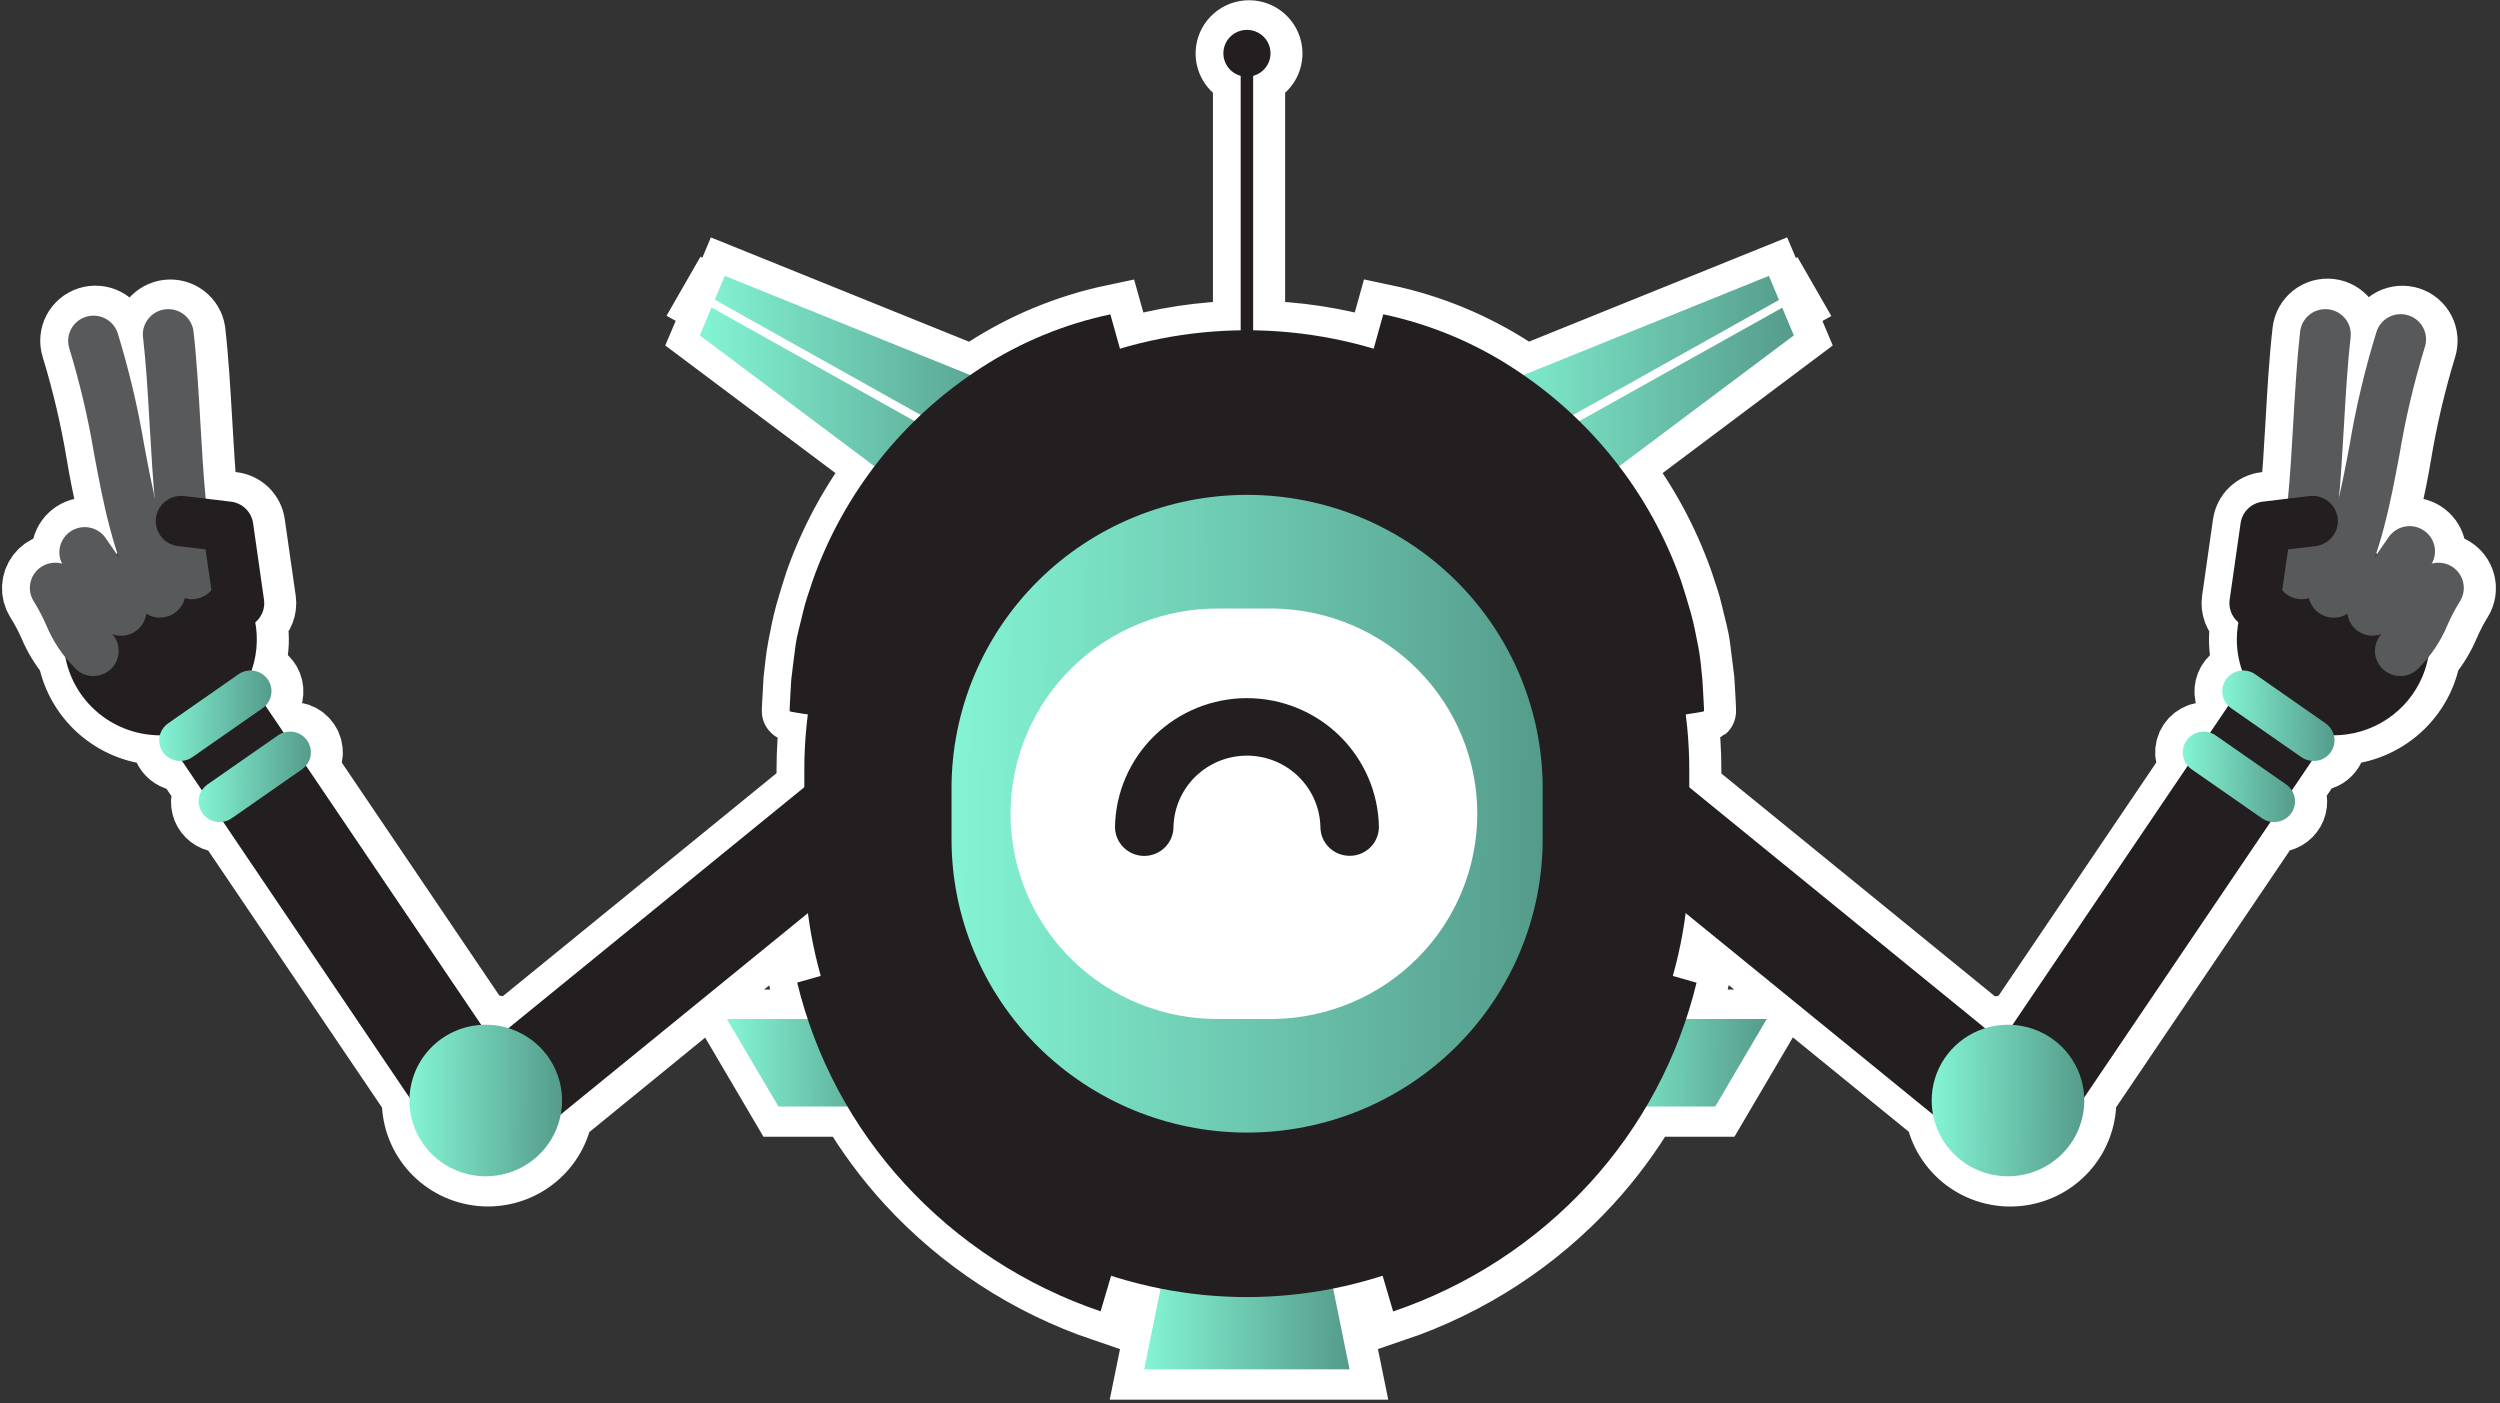 <svg width="335" height="188" viewBox="0 0 335 188" fill="none" xmlns="http://www.w3.org/2000/svg">
<rect x="0" y="0" width="335" height="188" fill="#333333" stroke="none"/>
<path d="M328.814 75.948C328.414 75.7 327.966 75.539 327.499 75.475C327.032 75.411 326.556 75.446 326.104 75.577C326.486 74.833 326.576 73.974 326.357 73.167C326.139 72.36 325.627 71.662 324.92 71.209C324.213 70.755 323.363 70.577 322.532 70.71C321.701 70.843 320.95 71.277 320.422 71.928C320.093 72.333 319.513 73.174 318.817 74.243L318.705 74.188C320.029 69.843 321.067 65.417 321.811 60.938C322.614 56.124 323.731 51.367 325.156 46.697C325.292 46.275 325.343 45.83 325.306 45.388C325.269 44.946 325.145 44.515 324.941 44.121C324.736 43.726 324.455 43.376 324.114 43.089C323.773 42.803 323.379 42.586 322.954 42.45C322.528 42.315 322.08 42.264 321.635 42.301C321.19 42.338 320.756 42.461 320.359 42.664C319.962 42.867 319.609 43.146 319.321 43.485C319.032 43.823 318.813 44.215 318.677 44.637C317.159 49.575 315.968 54.605 315.114 59.698C314.674 62.04 314.244 64.326 313.715 66.613C313.994 63.49 314.183 60.229 314.367 57.012C314.612 52.738 314.847 48.707 315.265 45.102C315.368 44.213 315.112 43.318 314.551 42.616C313.991 41.914 313.172 41.462 312.276 41.36C311.38 41.257 310.48 41.512 309.773 42.068C309.066 42.625 308.611 43.437 308.507 44.327C308.067 48.12 307.816 52.444 307.576 56.625C307.375 60.069 307.169 63.573 306.862 66.846L303.467 67.25C302.723 67.341 302.03 67.673 301.494 68.194C300.959 68.716 300.612 69.398 300.506 70.135L299.045 80.372C298.963 80.937 299.027 81.513 299.231 82.047C299.435 82.581 299.772 83.054 300.211 83.423C300.074 84.176 300.005 84.939 300.004 85.704C300.002 87.133 300.243 88.552 300.718 89.901C300.18 89.925 299.66 90.104 299.222 90.415C298.784 90.726 298.446 91.156 298.249 91.654C298.052 92.152 298.005 92.696 298.112 93.22C298.22 93.744 298.478 94.226 298.856 94.608L296.447 98.212C295.869 98.023 295.245 98.028 294.67 98.225C294.094 98.421 293.6 98.799 293.261 99.301C292.923 99.803 292.759 100.401 292.794 101.004C292.83 101.607 293.063 102.182 293.458 102.641L269.957 137.391C269.762 137.391 269.561 137.357 269.361 137.357C268.32 137.357 267.286 137.516 266.294 137.828L226.662 105.548V103.14C226.661 100.667 226.505 98.196 226.194 95.743L226.807 95.654L227.867 95.488L228.424 95.383C228.692 95.322 228.619 95.311 228.625 95.288V95.216V94.94L228.597 94.386L228.541 93.279L228.413 91.064C228.24 89.586 228.039 88.102 227.855 86.634C227.671 85.167 227.214 83.7 226.88 82.205C226.545 80.71 226.027 79.304 225.553 77.853C223.609 72.351 220.816 67.182 217.273 62.532L240.69 44.97L239.135 41.271L239.915 40.834L239.358 39.865L238.689 40.236L237.323 36.991L204.426 50.279C203.925 49.931 203.417 49.587 202.904 49.255C197.634 45.843 191.774 43.428 185.62 42.129L184.332 46.736C179.097 45.184 173.67 44.362 168.207 44.294V10.198C168.945 9.997 169.585 9.537 170.007 8.903C170.429 8.269 170.606 7.505 170.504 6.752C170.402 5.998 170.028 5.308 169.452 4.807C168.875 4.307 168.136 4.031 167.371 4.031C166.605 4.031 165.866 4.307 165.29 4.807C164.714 5.308 164.34 5.998 164.238 6.752C164.135 7.505 164.312 8.269 164.734 8.903C165.157 9.537 165.796 9.997 166.534 10.198V44.294C161.073 44.367 155.649 45.191 150.415 46.741L149.127 42.14C142.972 43.436 137.112 45.852 131.843 49.266C131.324 49.598 130.817 49.942 130.315 50.291L97.418 37.002L96.069 40.219L95.361 39.82L94.804 40.789L95.629 41.249L94.051 44.97L117.469 62.532C113.927 67.183 111.134 72.352 109.189 77.853C108.72 79.304 108.263 80.749 107.862 82.205C107.46 83.661 107.181 85.15 106.892 86.634C106.602 88.118 106.479 89.608 106.306 91.064L106.183 93.279L106.122 94.386L106.094 94.94V95.216V95.283C106.094 95.311 106.027 95.322 106.301 95.383L106.858 95.488L107.917 95.654L108.525 95.743C108.214 98.196 108.058 100.667 108.057 103.14V105.51L68.425 137.795C67.433 137.483 66.399 137.324 65.359 137.324C65.152 137.324 64.957 137.324 64.756 137.357L41.272 102.63C41.667 102.171 41.9 101.596 41.936 100.993C41.972 100.39 41.808 99.792 41.469 99.29C41.13 98.788 40.636 98.41 40.06 98.213C39.485 98.017 38.861 98.012 38.283 98.201L35.852 94.602C36.232 94.221 36.491 93.738 36.6 93.213C36.709 92.688 36.662 92.143 36.464 91.644C36.267 91.146 35.928 90.714 35.489 90.403C35.05 90.091 34.529 89.913 33.99 89.89C34.464 88.541 34.706 87.122 34.704 85.693C34.701 84.928 34.63 84.165 34.492 83.412C34.932 83.045 35.27 82.573 35.475 82.04C35.68 81.507 35.745 80.931 35.663 80.367L34.196 70.124C34.092 69.387 33.746 68.706 33.212 68.185C32.677 67.664 31.984 67.334 31.241 67.244L27.846 66.835C27.533 63.562 27.333 60.057 27.132 56.608C26.887 52.428 26.636 48.103 26.201 44.316C26.065 43.453 25.599 42.674 24.898 42.145C24.198 41.615 23.318 41.375 22.444 41.475C21.569 41.576 20.768 42.008 20.207 42.682C19.647 43.356 19.371 44.22 19.438 45.091C19.856 48.69 20.09 52.727 20.341 56.996C20.525 60.213 20.714 63.468 20.993 66.597C20.463 64.31 20.034 62.023 19.594 59.687C18.74 54.594 17.55 49.563 16.031 44.626C15.895 44.204 15.676 43.812 15.387 43.474C15.099 43.135 14.746 42.856 14.349 42.653C13.951 42.45 13.518 42.327 13.073 42.29C12.628 42.253 12.18 42.304 11.754 42.439C11.329 42.575 10.934 42.792 10.594 43.078C10.253 43.365 9.972 43.715 9.767 44.11C9.563 44.504 9.439 44.934 9.402 45.377C9.365 45.819 9.416 46.264 9.552 46.686C10.977 51.356 12.094 56.113 12.897 60.927C13.637 65.409 14.671 69.839 15.992 74.188L15.88 74.243C15.183 73.174 14.603 72.333 14.274 71.928C13.747 71.277 12.996 70.843 12.165 70.71C11.334 70.577 10.483 70.755 9.777 71.209C9.07 71.662 8.558 72.36 8.339 73.167C8.121 73.974 8.211 74.833 8.593 75.577C7.934 75.392 7.235 75.409 6.586 75.625C5.937 75.841 5.368 76.246 4.955 76.788C4.542 77.33 4.303 77.983 4.27 78.662C4.236 79.341 4.41 80.014 4.768 80.594C5.429 81.635 6.012 82.723 6.513 83.849C7.15 85.382 8.008 86.815 9.061 88.102C9.621 91.036 11.192 93.685 13.505 95.593C15.818 97.502 18.727 98.551 21.735 98.561C21.626 98.971 21.614 99.4 21.699 99.816C21.784 100.232 21.965 100.622 22.226 100.958C22.487 101.293 22.823 101.565 23.206 101.751C23.59 101.937 24.012 102.034 24.439 102.032H24.662L27.338 105.991C27.073 106.412 26.927 106.895 26.915 107.391C26.903 107.887 27.025 108.377 27.269 108.81C27.513 109.243 27.87 109.603 28.302 109.852C28.734 110.102 29.225 110.231 29.724 110.227C29.874 110.225 30.023 110.212 30.171 110.188L55.166 147.152C55.166 147.28 55.166 147.407 55.166 147.54C55.172 150.063 56.124 152.493 57.837 154.357C59.549 156.221 61.899 157.384 64.428 157.621C66.958 157.857 69.486 157.15 71.518 155.636C73.551 154.122 74.943 151.911 75.423 149.433L108.548 122.408C108.903 125.251 109.471 128.065 110.248 130.824L107.098 131.721C107.496 133.364 107.962 134.988 108.497 136.593H97.692L104.594 148.326H113.839C116.018 152.03 118.582 155.496 121.489 158.669C128.654 166.476 137.689 172.359 147.756 175.772L149.155 171.033C151.334 171.731 153.551 172.304 155.796 172.749L153.599 183.551H181.126L178.923 172.749C181.167 172.304 183.382 171.731 185.558 171.033L186.958 175.772C197.026 172.362 206.062 166.479 213.225 158.669C216.132 155.495 218.698 152.029 220.88 148.326H230.125L237.027 136.593H226.222C226.779 134.988 227.225 133.365 227.616 131.721L224.471 130.824C225.251 128.064 225.827 125.251 226.194 122.408L259.33 149.389C259.797 151.878 261.184 154.103 263.218 155.628C265.253 157.153 267.788 157.867 270.326 157.63C272.864 157.394 275.221 156.223 276.935 154.349C278.648 152.475 279.594 150.032 279.586 147.501C279.586 147.368 279.586 147.241 279.586 147.113L304.582 110.149C304.729 110.174 304.879 110.186 305.028 110.188C305.527 110.192 306.019 110.063 306.451 109.814C306.883 109.564 307.239 109.204 307.483 108.772C307.727 108.339 307.849 107.849 307.837 107.353C307.825 106.857 307.679 106.373 307.414 105.952L310.091 101.994H310.314C310.738 101.994 311.157 101.898 311.539 101.713C311.921 101.528 312.255 101.259 312.516 100.926C312.776 100.593 312.957 100.206 313.044 99.793C313.131 99.38 313.122 98.953 313.018 98.544C316.028 98.536 318.941 97.487 321.257 95.577C323.573 93.668 325.147 91.016 325.708 88.079C326.762 86.795 327.62 85.364 328.256 83.833C328.744 82.708 329.315 81.62 329.962 80.577C330.428 79.812 330.568 78.895 330.353 78.027C330.138 77.159 329.584 76.411 328.814 75.948Z" fill="url(#paint0_linear_4355_29593)" stroke="white" stroke-width="8" stroke-miterlimit="10"/>
<path d="M167.923 7.148H166.25V48.154H167.923V7.148Z" fill="#231F20"/>
<path d="M167.091 10.279C167.716 10.279 168.328 10.095 168.847 9.75C169.367 9.405 169.773 8.914 170.012 8.341C170.251 7.767 170.314 7.136 170.192 6.527C170.07 5.918 169.769 5.359 169.327 4.92C168.884 4.48 168.321 4.181 167.708 4.06C167.095 3.939 166.459 4.001 165.881 4.239C165.304 4.477 164.81 4.879 164.462 5.395C164.115 5.912 163.93 6.518 163.93 7.139C163.93 7.552 164.011 7.96 164.17 8.341C164.329 8.722 164.562 9.068 164.856 9.359C165.449 9.948 166.253 10.279 167.091 10.279Z" fill="#231F20"/>
<path d="M180.841 183.493H153.314L156.27 168.98H177.892L180.841 183.493Z" fill="url(#paint1_linear_4355_29593)"/>
<path d="M120.036 148.274H104.312L97.398 136.547H116.59L120.036 148.274Z" fill="url(#paint2_linear_4355_29593)"/>
<path d="M214.117 148.274H229.841L236.743 136.547H217.557L214.117 148.274Z" fill="url(#paint3_linear_4355_29593)"/>
<path d="M124.741 68.143L93.773 44.943L97.119 36.965L135.697 52.557L124.741 68.143Z" fill="url(#paint4_linear_4355_29593)"/>
<path d="M95.077 39.77L94.519 40.739L126.652 58.722L127.21 57.753L95.077 39.77Z" fill="white"/>
<path d="M209.413 68.143L240.375 44.943L237.029 36.965L198.457 52.557L209.413 68.143Z" fill="url(#paint5_linear_4355_29593)"/>
<path d="M239.05 39.82L206.906 57.782L207.464 58.751L239.607 40.789L239.05 39.82Z" fill="white"/>
<path d="M167.094 169.924C152.409 169.924 138.325 164.131 127.941 153.819C117.556 143.507 111.723 129.521 111.723 114.938V103.139C111.723 88.555 117.556 74.57 127.941 64.257C138.325 53.946 152.409 48.152 167.094 48.152C181.78 48.152 195.864 53.946 206.248 64.257C216.632 74.57 222.466 88.555 222.466 103.139V114.943C222.465 129.526 216.63 143.51 206.246 153.821C195.862 164.132 181.779 169.924 167.094 169.924Z" fill="#231F20"/>
<path d="M167.088 173.811C151.365 173.797 136.29 167.59 125.171 156.552C114.052 145.513 107.797 130.545 107.779 114.932V103.133C107.779 87.517 114.026 72.541 125.145 61.499C136.265 50.457 151.346 44.254 167.071 44.254C182.796 44.254 197.877 50.457 208.996 61.499C220.115 72.541 226.362 87.517 226.362 103.133V114.937C226.343 130.544 220.092 145.506 208.981 156.542C197.869 167.579 182.803 173.789 167.088 173.811ZM167.088 52.033C153.443 52.045 140.36 57.432 130.711 67.012C121.061 76.592 115.633 89.583 115.619 103.133V114.937C115.635 128.486 121.063 141.474 130.713 151.052C140.362 160.63 153.444 166.016 167.088 166.026C180.729 166.011 193.807 160.623 203.453 151.045C213.099 141.466 218.525 128.478 218.54 114.932V103.133C218.526 89.585 213.101 76.596 203.455 67.016C193.809 57.436 180.73 52.048 167.088 52.033Z" fill="#231F20"/>
<path d="M147.482 175.717C137.414 172.307 128.378 166.423 121.215 158.614C114.206 150.98 109.255 141.71 106.824 131.666L117.602 128.609C120.328 136.374 124.987 143.328 131.145 148.824C137.126 154.165 144.371 157.916 152.204 159.726L147.482 175.717Z" fill="#231F20"/>
<path d="M181.953 159.71C189.787 157.9 197.032 154.15 203.012 148.808C209.17 143.317 213.829 136.369 216.556 128.609L227.339 131.682C224.904 141.725 219.954 150.994 212.948 158.63C205.783 166.438 196.748 172.321 186.681 175.734L181.953 159.71Z" fill="#231F20"/>
<path d="M110.985 96.131L107.64 95.644L106.581 95.473L106.023 95.367C105.75 95.312 105.828 95.301 105.817 95.273V95.207V94.93L105.845 94.376L105.9 93.269L106.029 91.054C106.196 89.576 106.402 88.092 106.586 86.625C106.77 85.157 107.227 83.69 107.562 82.195C107.896 80.7 108.415 79.288 108.883 77.843C113.025 66.088 120.981 56.032 131.504 49.257C136.774 45.843 142.634 43.425 148.788 42.125L153.277 58.182C149.007 59.758 144.899 61.739 141.01 64.095C137.112 66.478 133.513 69.313 130.288 72.539C126.991 75.838 124.123 79.534 121.752 83.541C121.194 84.582 120.592 85.6 120.04 86.658C119.488 87.715 119.02 88.812 118.535 89.914L117.208 93.291L116.65 95.03L116.383 95.91L116.243 96.347L116.176 96.569V96.624C116.176 96.624 116.226 96.668 115.948 96.652L115.39 96.608L114.347 96.491L110.985 96.131Z" fill="#231F20"/>
<path d="M223.174 96.129L219.828 96.495L218.758 96.6L218.2 96.644C217.921 96.644 217.988 96.644 217.971 96.616V96.561L217.905 96.34L217.765 95.902L217.498 95.022L216.94 93.283L215.613 89.906C215.128 88.798 214.598 87.724 214.108 86.65C213.617 85.576 212.931 84.574 212.396 83.533C210.024 79.526 207.157 75.83 203.86 72.531C200.635 69.305 197.036 66.471 193.138 64.087C189.249 61.731 185.141 59.751 180.871 58.174L185.36 42.117C191.514 43.418 197.374 45.835 202.644 49.249C213.166 56.025 221.123 66.08 225.264 77.835C225.733 79.286 226.184 80.731 226.586 82.187C226.987 83.644 227.272 85.127 227.562 86.617C227.852 88.106 227.974 89.59 228.119 91.046L228.247 93.261L228.303 94.368L228.337 94.922V95.199V95.265C228.337 95.265 228.404 95.304 228.13 95.365L227.573 95.47L226.513 95.636L223.174 96.129Z" fill="#231F20"/>
<path d="M167.091 151.765C156.592 151.765 146.523 147.624 139.099 140.251C131.675 132.879 127.504 122.88 127.504 112.454V105.644C127.504 95.212 131.677 85.208 139.104 77.832C146.532 70.456 156.606 66.312 167.111 66.312C177.615 66.312 187.689 70.456 195.117 77.832C202.544 85.208 206.717 95.212 206.717 105.644V112.432C206.72 117.599 205.697 122.717 203.706 127.491C201.716 132.266 198.797 136.604 195.116 140.257C191.436 143.911 187.066 146.807 182.258 148.782C177.449 150.757 172.295 151.771 167.091 151.765Z" fill="url(#paint6_linear_4355_29593)"/>
<path d="M163.501 81.546H170.655C177.931 81.648 184.874 84.591 189.983 89.736C195.092 94.882 197.956 101.818 197.956 109.045C197.956 116.271 195.092 123.207 189.983 128.353C184.874 133.498 177.931 136.441 170.655 136.543H163.501C159.832 136.595 156.188 135.922 152.783 134.563C149.378 133.204 146.278 131.187 143.665 128.628C141.052 126.07 138.976 123.021 137.56 119.659C136.143 116.297 135.414 112.689 135.414 109.045C135.414 105.4 136.143 101.792 137.56 98.43C138.976 95.068 141.052 92.019 143.665 89.46C146.278 86.902 149.378 84.885 152.783 83.526C156.188 82.167 159.832 81.494 163.501 81.546Z" fill="white"/>
<path d="M180.838 114.678C179.803 114.678 178.81 114.269 178.078 113.542C177.346 112.816 176.935 111.83 176.935 110.802C176.874 108.25 175.81 105.822 173.971 104.039C172.131 102.255 169.662 101.256 167.091 101.256C164.52 101.256 162.052 102.255 160.212 104.039C158.373 105.822 157.309 108.25 157.248 110.802C157.248 111.834 156.835 112.824 156.1 113.554C155.364 114.284 154.367 114.694 153.328 114.694C152.288 114.694 151.291 114.284 150.556 113.554C149.821 112.824 149.408 111.834 149.408 110.802C149.491 106.199 151.39 101.812 154.697 98.585C158.004 95.359 162.455 93.551 167.091 93.551C171.728 93.551 176.178 95.359 179.486 98.585C182.793 101.812 184.692 106.199 184.775 110.802C184.775 111.314 184.673 111.82 184.474 112.293C184.276 112.765 183.986 113.194 183.62 113.554C183.254 113.915 182.819 114.199 182.342 114.392C181.865 114.585 181.354 114.682 180.838 114.678Z" fill="#231F20"/>
<path d="M64.501 156.039C64.173 156.039 63.845 156.017 63.52 155.973C62.593 155.838 61.706 155.512 60.914 155.015C60.123 154.518 59.446 153.862 58.926 153.088L20.693 96.496L31.845 89.055L65.973 139.534L115.652 99.071L124.161 109.408L68.767 154.528C67.565 155.509 66.057 156.043 64.501 156.039Z" fill="#231F20"/>
<path d="M65.085 157.622C67.108 157.623 69.086 157.028 70.768 155.913C72.45 154.798 73.762 153.212 74.537 151.357C75.312 149.502 75.515 147.46 75.121 145.489C74.727 143.519 73.754 141.709 72.324 140.289C70.894 138.868 69.072 137.9 67.088 137.508C65.104 137.116 63.048 137.317 61.179 138.085C59.31 138.853 57.713 140.155 56.589 141.825C55.465 143.495 54.865 145.458 54.865 147.467C54.864 148.8 55.128 150.121 55.642 151.353C56.155 152.585 56.908 153.704 57.857 154.647C58.806 155.59 59.933 156.338 61.173 156.849C62.413 157.359 63.743 157.622 65.085 157.622Z" fill="url(#paint7_linear_4355_29593)"/>
<path d="M21.48 98.534C24.039 98.533 26.541 97.778 28.668 96.366C30.796 94.953 32.453 92.945 33.432 90.597C34.41 88.249 34.666 85.665 34.166 83.173C33.666 80.68 32.433 78.391 30.623 76.594C28.813 74.797 26.507 73.574 23.997 73.079C21.487 72.583 18.885 72.838 16.521 73.811C14.156 74.784 12.136 76.431 10.714 78.544C9.292 80.657 8.533 83.142 8.533 85.683C8.533 87.371 8.868 89.043 9.519 90.602C10.169 92.162 11.123 93.579 12.325 94.772C13.528 95.966 14.955 96.912 16.526 97.558C18.096 98.203 19.78 98.535 21.48 98.534Z" fill="#231F20"/>
<path d="M21.447 82.769C20.798 82.769 20.163 82.585 19.616 82.239C19.069 81.893 18.633 81.399 18.358 80.815C15.013 73.711 13.858 67.488 12.621 60.882C11.819 56.068 10.702 51.311 9.275 46.642C9.02 45.794 9.11 44.88 9.526 44.098C9.942 43.315 10.651 42.726 11.499 42.457C12.348 42.188 13.27 42.26 14.065 42.659C14.861 43.057 15.467 43.75 15.754 44.587C17.276 49.524 18.468 54.555 19.323 59.648C20.477 65.799 21.553 71.613 24.536 77.947C24.776 78.462 24.882 79.028 24.844 79.594C24.807 80.159 24.626 80.707 24.32 81.185C24.013 81.664 23.591 82.058 23.091 82.332C22.59 82.606 22.029 82.751 21.458 82.753L21.447 82.769Z" fill="#58595B"/>
<path d="M16.241 85.192C15.628 85.193 15.026 85.03 14.499 84.719C13.972 84.408 13.539 83.961 13.247 83.426C11.866 80.911 10.347 78.473 8.697 76.123C8.418 75.776 8.211 75.378 8.087 74.951C7.963 74.525 7.925 74.078 7.974 73.637C8.024 73.196 8.161 72.769 8.377 72.38C8.592 71.992 8.883 71.649 9.233 71.372C9.582 71.095 9.983 70.889 10.412 70.766C10.842 70.642 11.291 70.604 11.736 70.654C12.18 70.703 12.61 70.839 13.001 71.053C13.393 71.268 13.738 71.557 14.017 71.903C15.919 74.565 17.658 77.339 19.224 80.209C19.502 80.723 19.641 81.299 19.629 81.883C19.616 82.466 19.451 83.036 19.151 83.538C18.851 84.039 18.425 84.455 17.915 84.745C17.405 85.035 16.829 85.189 16.241 85.192Z" fill="#58595B"/>
<path d="M12.507 90.596C12.035 90.597 11.569 90.499 11.138 90.308C10.708 90.117 10.323 89.838 10.009 89.489C8.388 87.854 7.099 85.926 6.212 83.808C5.726 82.682 5.155 81.594 4.505 80.552C4.271 80.175 4.114 79.755 4.043 79.317C3.972 78.879 3.989 78.431 4.092 78C4.195 77.568 4.383 77.161 4.645 76.801C4.907 76.442 5.237 76.137 5.618 75.904C5.998 75.672 6.421 75.516 6.862 75.445C7.303 75.375 7.754 75.391 8.189 75.494C9.066 75.701 9.825 76.246 10.299 77.009C11.103 78.302 11.813 79.651 12.423 81.045C13.005 82.5 13.884 83.82 15.004 84.921C15.453 85.403 15.751 86.005 15.86 86.653C15.97 87.3 15.887 87.965 15.623 88.567C15.357 89.169 14.921 89.68 14.368 90.04C13.815 90.399 13.168 90.591 12.507 90.591V90.596Z" fill="#58595B"/>
<path d="M25.726 80.295C24.975 80.294 24.245 80.047 23.65 79.591C23.055 79.135 22.628 78.497 22.436 77.776C20.931 72.078 20.485 64.399 20.056 56.974C19.81 52.699 19.576 48.669 19.152 45.064C19.086 44.192 19.362 43.329 19.922 42.655C20.483 41.981 21.284 41.548 22.159 41.448C23.033 41.348 23.913 41.588 24.613 42.117C25.314 42.647 25.78 43.425 25.916 44.289C26.356 48.082 26.607 52.406 26.847 56.586C27.259 63.679 27.683 71.015 29.021 76.054C29.134 76.484 29.161 76.931 29.1 77.371C29.039 77.811 28.891 78.235 28.665 78.618C28.438 79.001 28.138 79.337 27.781 79.604C27.424 79.872 27.018 80.067 26.585 80.179C26.305 80.254 26.016 80.293 25.726 80.295Z" fill="#58595B"/>
<path d="M32.001 84.199C31.185 84.193 30.399 83.898 29.785 83.365C29.171 82.833 28.77 82.099 28.655 81.297L27.54 73.618L23.871 73.18C23.427 73.127 22.999 72.988 22.609 72.77C22.22 72.552 21.877 72.261 21.601 71.912C21.325 71.563 21.121 71.163 21.001 70.736C20.88 70.308 20.846 69.861 20.899 69.421C20.953 68.98 21.093 68.554 21.312 68.168C21.532 67.781 21.825 67.441 22.177 67.166C22.528 66.892 22.931 66.69 23.361 66.57C23.792 66.451 24.242 66.416 24.685 66.47L30.952 67.223C31.696 67.313 32.388 67.644 32.923 68.165C33.458 68.685 33.806 69.366 33.913 70.102L35.374 80.345C35.438 80.784 35.413 81.232 35.303 81.662C35.192 82.092 34.997 82.496 34.728 82.851C34.46 83.206 34.124 83.504 33.739 83.73C33.354 83.956 32.928 84.104 32.486 84.165C32.325 84.187 32.163 84.198 32.001 84.199Z" fill="#231F20"/>
<path d="M24.16 101.97C23.561 101.979 22.975 101.796 22.489 101.447C22.003 101.099 21.643 100.605 21.462 100.038C21.281 99.47 21.289 98.86 21.485 98.298C21.681 97.735 22.054 97.251 22.549 96.915L31.966 90.348C32.267 90.139 32.607 89.99 32.965 89.91C33.324 89.831 33.696 89.822 34.058 89.885C34.42 89.948 34.766 90.082 35.076 90.277C35.387 90.473 35.655 90.728 35.866 91.027C36.078 91.326 36.227 91.663 36.307 92.019C36.388 92.376 36.396 92.744 36.333 93.104C36.269 93.463 36.135 93.807 35.938 94.115C35.741 94.423 35.484 94.69 35.183 94.9L25.766 101.466C25.295 101.793 24.735 101.969 24.16 101.97Z" fill="url(#paint8_linear_4355_29593)"/>
<path d="M29.442 110.155C28.842 110.163 28.256 109.98 27.77 109.632C27.284 109.284 26.924 108.789 26.743 108.222C26.562 107.655 26.57 107.044 26.766 106.482C26.962 105.92 27.335 105.435 27.83 105.099L37.253 98.538C37.861 98.115 38.613 97.95 39.344 98.077C40.075 98.205 40.724 98.616 41.15 99.219C41.576 99.823 41.743 100.57 41.615 101.295C41.486 102.021 41.072 102.667 40.465 103.09L31.047 109.651C30.577 109.979 30.016 110.155 29.442 110.155Z" fill="url(#paint9_linear_4355_29593)"/>
<path d="M269.63 156.037C268.077 156.039 266.571 155.505 265.371 154.525L209.977 109.406L218.496 99.09L268.175 139.554L302.309 89.074L313.461 96.516L275.212 153.086C274.691 153.859 274.012 154.514 273.22 155.01C272.427 155.506 271.539 155.831 270.612 155.965C270.287 156.014 269.959 156.038 269.63 156.037Z" fill="#231F20"/>
<path d="M269.064 157.622C271.087 157.623 273.064 157.028 274.747 155.913C276.429 154.798 277.74 153.212 278.515 151.357C279.29 149.502 279.493 147.46 279.099 145.489C278.706 143.519 277.732 141.709 276.302 140.289C274.872 138.868 273.05 137.9 271.066 137.508C269.083 137.116 267.026 137.317 265.158 138.085C263.289 138.853 261.691 140.155 260.567 141.825C259.444 143.495 258.844 145.458 258.844 147.467C258.843 148.8 259.107 150.121 259.62 151.353C260.133 152.585 260.886 153.704 261.835 154.647C262.784 155.59 263.911 156.338 265.152 156.849C266.392 157.359 267.721 157.622 269.064 157.622Z" fill="url(#paint10_linear_4355_29593)"/>
<path d="M312.675 98.534C315.235 98.534 317.737 97.78 319.865 96.368C321.993 94.956 323.652 92.949 324.631 90.601C325.611 88.253 325.867 85.669 325.368 83.176C324.869 80.683 323.636 78.393 321.826 76.596C320.016 74.799 317.71 73.575 315.2 73.079C312.69 72.583 310.088 72.838 307.723 73.81C305.358 74.783 303.337 76.43 301.915 78.543C300.493 80.657 299.734 83.141 299.734 85.683C299.734 89.091 301.098 92.36 303.525 94.77C305.952 97.18 309.243 98.534 312.675 98.534Z" fill="#231F20"/>
<path d="M312.701 82.771C312.13 82.768 311.569 82.623 311.069 82.349C310.569 82.075 310.146 81.681 309.839 81.203C309.532 80.725 309.351 80.178 309.313 79.612C309.274 79.046 309.379 78.48 309.618 77.965C312.589 71.631 313.682 65.817 314.836 59.693C315.689 54.601 316.879 49.57 318.399 44.633C318.514 44.189 318.719 43.773 319.002 43.41C319.284 43.047 319.638 42.745 320.042 42.522C320.446 42.3 320.891 42.161 321.351 42.115C321.81 42.069 322.274 42.116 322.715 42.254C323.155 42.392 323.563 42.617 323.913 42.916C324.263 43.216 324.548 43.583 324.75 43.995C324.952 44.407 325.068 44.856 325.09 45.314C325.112 45.772 325.04 46.23 324.878 46.66C323.457 51.328 322.339 56.083 321.533 60.895C320.301 67.484 319.13 73.707 315.795 80.827C315.521 81.411 315.083 81.904 314.535 82.249C313.986 82.593 313.35 82.774 312.701 82.771Z" fill="#58595B"/>
<path d="M317.913 85.181C317.325 85.18 316.748 85.027 316.237 84.737C315.726 84.448 315.3 84.032 314.999 83.53C314.698 83.028 314.534 82.457 314.522 81.873C314.51 81.289 314.651 80.712 314.93 80.198C316.495 77.327 318.234 74.554 320.138 71.893C320.408 71.523 320.752 71.212 321.147 70.978C321.542 70.743 321.981 70.591 322.437 70.53C322.893 70.469 323.357 70.501 323.801 70.623C324.244 70.746 324.658 70.956 325.017 71.242C325.376 71.528 325.673 71.883 325.89 72.286C326.107 72.689 326.239 73.132 326.279 73.587C326.318 74.042 326.265 74.501 326.12 74.935C325.976 75.369 325.745 75.769 325.441 76.112C323.796 78.464 322.279 80.902 320.896 83.415C320.604 83.948 320.173 84.394 319.649 84.704C319.124 85.015 318.524 85.18 317.913 85.181Z" fill="#58595B"/>
<path d="M321.643 90.591C320.982 90.591 320.335 90.399 319.782 90.04C319.228 89.68 318.792 89.169 318.527 88.567C318.262 87.965 318.18 87.3 318.289 86.653C318.399 86.005 318.697 85.403 319.145 84.921C320.266 83.82 321.145 82.5 321.727 81.045C322.337 79.651 323.047 78.302 323.851 77.009C324.325 76.246 325.084 75.701 325.961 75.494C326.839 75.287 327.764 75.434 328.532 75.904C329.3 76.374 329.849 77.128 330.058 78C330.266 78.871 330.118 79.79 329.644 80.552C328.995 81.594 328.424 82.682 327.938 83.808C327.05 85.926 325.761 87.854 324.141 89.489C323.826 89.837 323.441 90.115 323.011 90.305C322.58 90.495 322.114 90.592 321.643 90.591Z" fill="#58595B"/>
<path d="M308.423 80.295C308.131 80.293 307.841 80.256 307.559 80.184C306.686 79.956 305.94 79.392 305.485 78.618C305.031 77.843 304.904 76.921 305.133 76.054C306.466 71.015 306.89 63.679 307.302 56.586C307.542 52.406 307.798 48.082 308.233 44.289C308.369 43.425 308.835 42.647 309.536 42.117C310.236 41.588 311.116 41.348 311.99 41.448C312.865 41.548 313.666 41.981 314.227 42.655C314.787 43.329 315.063 44.192 314.997 45.064C314.578 48.663 314.344 52.699 314.093 56.979C313.664 64.404 313.218 72.078 311.713 77.776C311.522 78.498 311.095 79.136 310.5 79.592C309.905 80.048 309.174 80.295 308.423 80.295Z" fill="#58595B"/>
<path d="M302.147 84.199C301.987 84.199 301.827 84.188 301.668 84.166C301.225 84.104 300.799 83.956 300.414 83.73C300.029 83.505 299.692 83.206 299.423 82.851C299.155 82.496 298.959 82.093 298.847 81.662C298.736 81.232 298.711 80.785 298.774 80.345L300.241 70.102C300.345 69.366 300.692 68.685 301.226 68.165C301.76 67.644 302.453 67.313 303.196 67.223L309.463 66.47C309.906 66.416 310.356 66.45 310.787 66.57C311.217 66.689 311.62 66.891 311.972 67.165C312.324 67.439 312.618 67.779 312.837 68.165C313.057 68.552 313.198 68.978 313.251 69.418C313.305 69.859 313.271 70.306 313.151 70.733C313.031 71.161 312.827 71.561 312.551 71.91C312.276 72.259 311.933 72.551 311.544 72.769C311.155 72.987 310.726 73.127 310.282 73.181L306.608 73.618L305.493 81.292C305.379 82.094 304.979 82.83 304.365 83.363C303.75 83.897 302.963 84.194 302.147 84.199Z" fill="#231F20"/>
<path d="M309.999 101.97C309.425 101.969 308.865 101.793 308.394 101.466L298.976 94.9C298.675 94.69 298.419 94.423 298.222 94.115C298.025 93.807 297.891 93.463 297.827 93.104C297.764 92.744 297.772 92.376 297.852 92.019C297.932 91.663 298.082 91.326 298.293 91.027C298.505 90.728 298.773 90.473 299.083 90.277C299.394 90.082 299.74 89.948 300.102 89.885C300.464 89.822 300.835 89.831 301.194 89.91C301.553 89.99 301.893 90.139 302.194 90.348L311.611 96.915C312.106 97.251 312.479 97.735 312.675 98.298C312.87 98.86 312.879 99.47 312.698 100.038C312.517 100.605 312.157 101.099 311.671 101.447C311.185 101.796 310.599 101.979 309.999 101.97Z" fill="url(#paint11_linear_4355_29593)"/>
<path d="M304.708 110.155C304.134 110.156 303.575 109.98 303.107 109.651L293.685 103.09C293.384 102.88 293.127 102.614 292.93 102.306C292.733 101.998 292.598 101.655 292.535 101.295C292.471 100.936 292.479 100.568 292.559 100.212C292.638 99.855 292.788 99.518 292.999 99.219C293.21 98.92 293.478 98.666 293.788 98.47C294.098 98.274 294.444 98.14 294.805 98.077C295.167 98.014 295.538 98.022 295.897 98.101C296.256 98.18 296.595 98.329 296.896 98.538L306.319 105.099C306.814 105.435 307.187 105.92 307.383 106.482C307.579 107.044 307.587 107.655 307.406 108.222C307.225 108.789 306.865 109.284 306.379 109.632C305.893 109.98 305.307 110.163 304.708 110.155Z" fill="url(#paint12_linear_4355_29593)"/>
<defs>
<linearGradient id="paint0_linear_4355_29593" x1="9.702" y1="93.791" x2="330.529" y2="95.987" gradientUnits="userSpaceOnUse">
<stop stop-color="#83F3D3"/>
<stop offset="1" stop-color="#559B8B"/>
</linearGradient>
<linearGradient id="paint1_linear_4355_29593" x1="153.773" y1="176.237" x2="180.848" y2="176.43" gradientUnits="userSpaceOnUse">
<stop stop-color="#83F3D3"/>
<stop offset="1" stop-color="#559B8B"/>
</linearGradient>
<linearGradient id="paint2_linear_4355_29593" x1="97.776" y1="142.41" x2="120.041" y2="142.572" gradientUnits="userSpaceOnUse">
<stop stop-color="#83F3D3"/>
<stop offset="1" stop-color="#559B8B"/>
</linearGradient>
<linearGradient id="paint3_linear_4355_29593" x1="214.494" y1="142.41" x2="236.748" y2="142.572" gradientUnits="userSpaceOnUse">
<stop stop-color="#83F3D3"/>
<stop offset="1" stop-color="#559B8B"/>
</linearGradient>
<linearGradient id="paint4_linear_4355_29593" x1="94.472" y1="52.554" x2="135.708" y2="52.763" gradientUnits="userSpaceOnUse">
<stop stop-color="#83F3D3"/>
<stop offset="1" stop-color="#559B8B"/>
</linearGradient>
<linearGradient id="paint5_linear_4355_29593" x1="199.156" y1="52.554" x2="240.386" y2="52.763" gradientUnits="userSpaceOnUse">
<stop stop-color="#83F3D3"/>
<stop offset="1" stop-color="#559B8B"/>
</linearGradient>
<linearGradient id="paint6_linear_4355_29593" x1="128.824" y1="109.039" x2="206.739" y2="109.311" gradientUnits="userSpaceOnUse">
<stop stop-color="#83F3D3"/>
<stop offset="1" stop-color="#559B8B"/>
</linearGradient>
<linearGradient id="paint7_linear_4355_29593" x1="55.206" y1="147.467" x2="75.322" y2="147.543" gradientUnits="userSpaceOnUse">
<stop stop-color="#83F3D3"/>
<stop offset="1" stop-color="#559B8B"/>
</linearGradient>
<linearGradient id="paint8_linear_4355_29593" x1="21.583" y1="95.907" x2="36.379" y2="95.976" gradientUnits="userSpaceOnUse">
<stop stop-color="#83F3D3"/>
<stop offset="1" stop-color="#559B8B"/>
</linearGradient>
<linearGradient id="paint9_linear_4355_29593" x1="26.864" y1="104.095" x2="41.661" y2="104.164" gradientUnits="userSpaceOnUse">
<stop stop-color="#83F3D3"/>
<stop offset="1" stop-color="#559B8B"/>
</linearGradient>
<linearGradient id="paint10_linear_4355_29593" x1="259.185" y1="147.467" x2="279.301" y2="147.543" gradientUnits="userSpaceOnUse">
<stop stop-color="#83F3D3"/>
<stop offset="1" stop-color="#559B8B"/>
</linearGradient>
<linearGradient id="paint11_linear_4355_29593" x1="298.036" y1="95.907" x2="312.832" y2="95.976" gradientUnits="userSpaceOnUse">
<stop stop-color="#83F3D3"/>
<stop offset="1" stop-color="#559B8B"/>
</linearGradient>
<linearGradient id="paint12_linear_4355_29593" x1="292.743" y1="104.095" x2="307.54" y2="104.164" gradientUnits="userSpaceOnUse">
<stop stop-color="#83F3D3"/>
<stop offset="1" stop-color="#559B8B"/>
</linearGradient>
</defs>
</svg>
